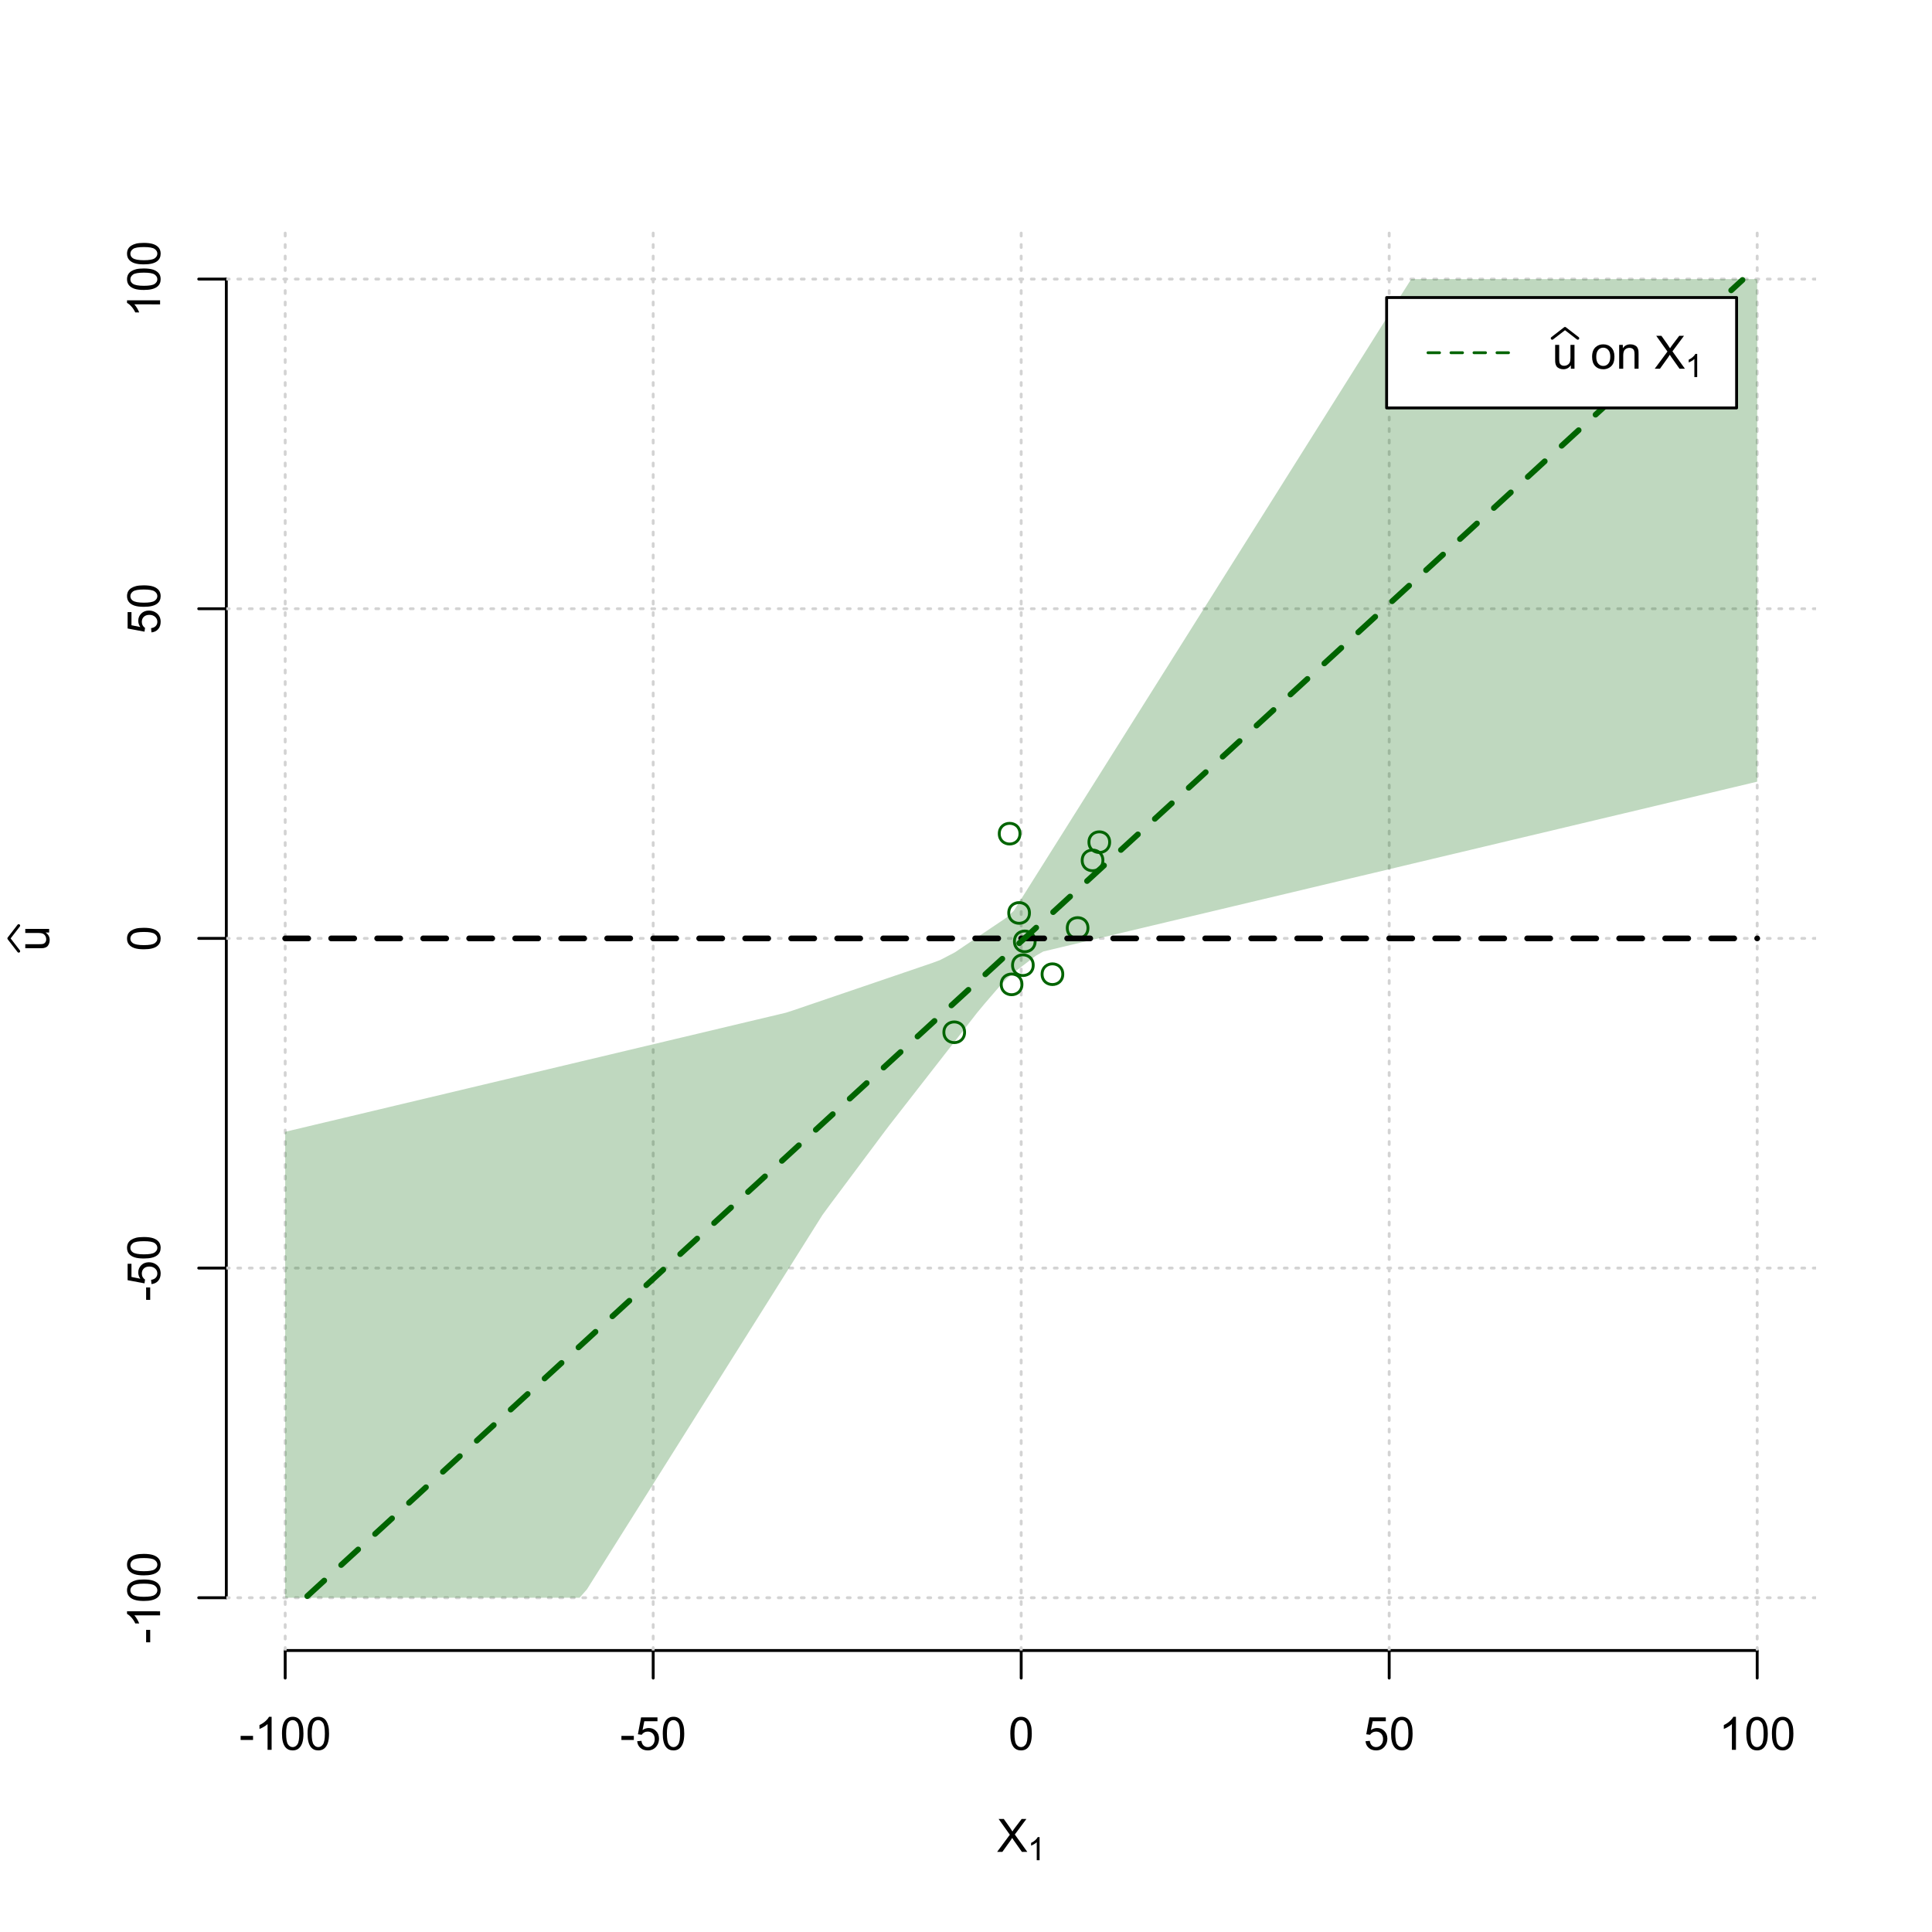 <?xml version="1.0" encoding="UTF-8"?>
<svg xmlns="http://www.w3.org/2000/svg" xmlns:xlink="http://www.w3.org/1999/xlink" width="504pt" height="504pt" viewBox="0 0 504 504" version="1.1">
<defs>
<g>
<symbol overflow="visible" id="glyph0-0">
<path style="stroke:none;" d="M 1.5 0 L 1.5 -7.5 L 7.5 -7.5 L 7.5 0 Z M 1.688 -0.188 L 7.312 -0.188 L 7.312 -7.312 L 1.688 -7.312 Z M 1.688 -0.188 "/>
</symbol>
<symbol overflow="visible" id="glyph0-1">
<path style="stroke:none;" d="M 0.055 0 L 3.375 -4.477 L 0.445 -8.59 L 1.797 -8.59 L 3.359 -6.387 C 3.68 -5.93 3.91 -5.578 4.047 -5.332 C 4.238 -5.645 4.465 -5.969 4.727 -6.312 L 6.457 -8.59 L 7.695 -8.59 L 4.676 -4.539 L 7.93 0 L 6.523 0 L 4.359 -3.062 C 4.238 -3.238 4.113 -3.43 3.984 -3.641 C 3.789 -3.324 3.652 -3.109 3.574 -2.992 L 1.418 0 Z M 0.055 0 "/>
</symbol>
<symbol overflow="visible" id="glyph0-2">
<path style="stroke:none;" d="M 0.383 -2.578 L 0.383 -3.641 L 3.621 -3.641 L 3.621 -2.578 Z M 0.383 -2.578 "/>
</symbol>
<symbol overflow="visible" id="glyph0-3">
<path style="stroke:none;" d="M 4.469 0 L 3.414 0 L 3.414 -6.719 C 3.16 -6.477 2.828 -6.234 2.414 -5.996 C 2 -5.75 1.629 -5.57 1.305 -5.449 L 1.305 -6.469 C 1.895 -6.742 2.41 -7.078 2.852 -7.477 C 3.293 -7.871 3.605 -8.254 3.789 -8.625 L 4.469 -8.625 Z M 4.469 0 "/>
</symbol>
<symbol overflow="visible" id="glyph0-4">
<path style="stroke:none;" d="M 0.5 -4.234 C 0.496 -5.246 0.602 -6.062 0.812 -6.688 C 1.02 -7.305 1.328 -7.785 1.742 -8.121 C 2.148 -8.457 2.668 -8.625 3.297 -8.625 C 3.758 -8.625 4.164 -8.531 4.512 -8.348 C 4.855 -8.16 5.141 -7.891 5.371 -7.543 C 5.594 -7.191 5.773 -6.766 5.906 -6.266 C 6.035 -5.762 6.098 -5.086 6.102 -4.234 C 6.098 -3.227 5.996 -2.414 5.789 -1.797 C 5.578 -1.176 5.266 -0.695 4.859 -0.359 C 4.445 -0.02 3.926 0.145 3.297 0.148 C 2.465 0.145 1.816 -0.148 1.348 -0.742 C 0.781 -1.457 0.496 -2.621 0.5 -4.234 Z M 1.582 -4.234 C 1.582 -2.824 1.746 -1.887 2.074 -1.418 C 2.402 -0.949 2.809 -0.715 3.297 -0.719 C 3.777 -0.715 4.184 -0.949 4.52 -1.422 C 4.848 -1.887 5.016 -2.824 5.016 -4.234 C 5.016 -5.648 4.848 -6.59 4.52 -7.055 C 4.184 -7.516 3.773 -7.746 3.289 -7.75 C 2.801 -7.746 2.414 -7.543 2.125 -7.137 C 1.762 -6.613 1.582 -5.645 1.582 -4.234 Z M 1.582 -4.234 "/>
</symbol>
<symbol overflow="visible" id="glyph0-5">
<path style="stroke:none;" d="M 0.5 -2.25 L 1.605 -2.344 C 1.684 -1.805 1.871 -1.398 2.176 -1.125 C 2.473 -0.852 2.836 -0.715 3.258 -0.719 C 3.766 -0.715 4.195 -0.906 4.547 -1.293 C 4.898 -1.672 5.074 -2.18 5.074 -2.82 C 5.074 -3.414 4.902 -3.891 4.566 -4.242 C 4.227 -4.59 3.785 -4.762 3.242 -4.766 C 2.898 -4.762 2.594 -4.684 2.32 -4.531 C 2.047 -4.375 1.832 -4.176 1.676 -3.93 L 0.688 -4.062 L 1.516 -8.473 L 5.789 -8.473 L 5.789 -7.465 L 2.359 -7.465 L 1.898 -5.156 C 2.414 -5.516 2.953 -5.695 3.523 -5.695 C 4.27 -5.695 4.902 -5.434 5.422 -4.914 C 5.934 -4.395 6.191 -3.727 6.195 -2.914 C 6.191 -2.133 5.965 -1.461 5.516 -0.898 C 4.961 -0.199 4.211 0.145 3.258 0.148 C 2.477 0.145 1.836 -0.07 1.344 -0.508 C 0.844 -0.941 0.562 -1.523 0.5 -2.25 Z M 0.5 -2.25 "/>
</symbol>
<symbol overflow="visible" id="glyph0-6">
<path style="stroke:none;" d="M 4.867 0 L 4.867 -0.914 C 4.379 -0.211 3.723 0.141 2.895 0.141 C 2.527 0.141 2.184 0.07 1.867 -0.07 C 1.547 -0.211 1.309 -0.387 1.156 -0.602 C 1 -0.812 0.895 -1.074 0.832 -1.383 C 0.785 -1.59 0.762 -1.918 0.766 -2.367 L 0.766 -6.223 L 1.82 -6.223 L 1.82 -2.773 C 1.816 -2.219 1.84 -1.848 1.887 -1.656 C 1.949 -1.379 2.09 -1.16 2.309 -1.004 C 2.523 -0.84 2.789 -0.762 3.105 -0.766 C 3.418 -0.762 3.715 -0.844 3.996 -1.008 C 4.273 -1.172 4.469 -1.391 4.586 -1.672 C 4.699 -1.949 4.758 -2.355 4.758 -2.891 L 4.758 -6.223 L 5.812 -6.223 L 5.812 0 Z M 4.867 0 "/>
</symbol>
<symbol overflow="visible" id="glyph0-7">
<path style="stroke:none;" d=""/>
</symbol>
<symbol overflow="visible" id="glyph0-8">
<path style="stroke:none;" d="M 0.398 -3.109 C 0.398 -4.262 0.719 -5.117 1.359 -5.672 C 1.895 -6.133 2.547 -6.363 3.316 -6.363 C 4.172 -6.363 4.871 -6.082 5.414 -5.52 C 5.953 -4.957 6.223 -4.184 6.227 -3.199 C 6.223 -2.398 6.102 -1.766 5.867 -1.309 C 5.625 -0.848 5.277 -0.492 4.82 -0.238 C 4.359 0.016 3.859 0.141 3.316 0.141 C 2.441 0.141 1.734 -0.137 1.203 -0.695 C 0.664 -1.254 0.398 -2.059 0.398 -3.109 Z M 1.484 -3.109 C 1.48 -2.309 1.656 -1.711 2.004 -1.32 C 2.348 -0.922 2.785 -0.727 3.316 -0.727 C 3.84 -0.727 4.273 -0.926 4.621 -1.324 C 4.969 -1.723 5.145 -2.328 5.145 -3.148 C 5.145 -3.914 4.969 -4.496 4.617 -4.895 C 4.266 -5.289 3.832 -5.488 3.316 -5.492 C 2.785 -5.488 2.348 -5.293 2.004 -4.898 C 1.656 -4.5 1.48 -3.902 1.484 -3.109 Z M 1.484 -3.109 "/>
</symbol>
<symbol overflow="visible" id="glyph0-9">
<path style="stroke:none;" d="M 0.789 0 L 0.789 -6.223 L 1.742 -6.223 L 1.742 -5.336 C 2.195 -6.02 2.855 -6.363 3.719 -6.363 C 4.09 -6.363 4.434 -6.293 4.754 -6.16 C 5.066 -6.023 5.305 -5.848 5.461 -5.633 C 5.617 -5.41 5.727 -5.152 5.789 -4.852 C 5.828 -4.656 5.848 -4.312 5.848 -3.828 L 5.848 0 L 4.793 0 L 4.793 -3.785 C 4.793 -4.215 4.75 -4.535 4.668 -4.75 C 4.586 -4.961 4.441 -5.129 4.234 -5.258 C 4.023 -5.383 3.777 -5.449 3.5 -5.449 C 3.047 -5.449 2.66 -5.305 2.332 -5.02 C 2.004 -4.734 1.84 -4.195 1.844 -3.398 L 1.844 0 Z M 0.789 0 "/>
</symbol>
<symbol overflow="visible" id="glyph1-0">
<path style="stroke:none;" d="M 1.051 0 L 1.051 -5.25 L 5.25 -5.25 L 5.25 0 Z M 1.18 -0.133 L 5.117 -0.133 L 5.117 -5.117 L 1.18 -5.117 Z M 1.18 -0.133 "/>
</symbol>
<symbol overflow="visible" id="glyph1-1">
<path style="stroke:none;" d="M 3.129 0 L 2.391 0 L 2.391 -4.703 C 2.211 -4.531 1.977 -4.363 1.691 -4.195 C 1.398 -4.023 1.141 -3.895 0.914 -3.812 L 0.914 -4.527 C 1.328 -4.719 1.688 -4.953 1.996 -5.234 C 2.305 -5.508 2.523 -5.777 2.652 -6.039 L 3.129 -6.039 Z M 3.129 0 "/>
</symbol>
<symbol overflow="visible" id="glyph2-0">
<path style="stroke:none;" d="M 0 -1.5 L -7.5 -1.5 L -7.5 -7.5 L 0 -7.5 Z M -0.188 -1.688 L -0.188 -7.312 L -7.312 -7.312 L -7.312 -1.688 Z M -0.188 -1.688 "/>
</symbol>
<symbol overflow="visible" id="glyph2-1">
<path style="stroke:none;" d="M 0 -4.867 L -0.914 -4.867 C -0.211 -4.379 0.141 -3.723 0.141 -2.895 C 0.141 -2.527 0.07 -2.184 -0.07 -1.867 C -0.211 -1.547 -0.387 -1.309 -0.598 -1.156 C -0.809 -1 -1.07 -0.895 -1.383 -0.832 C -1.59 -0.789 -1.918 -0.766 -2.367 -0.77 L -6.223 -0.77 L -6.223 -1.824 L -2.773 -1.824 C -2.219 -1.82 -1.848 -1.844 -1.656 -1.887 C -1.379 -1.949 -1.16 -2.09 -1.004 -2.309 C -0.84 -2.523 -0.762 -2.789 -0.766 -3.105 C -0.762 -3.418 -0.844 -3.715 -1.008 -3.996 C -1.172 -4.273 -1.391 -4.469 -1.672 -4.586 C -1.945 -4.699 -2.352 -4.758 -2.887 -4.758 L -6.223 -4.758 L -6.223 -5.812 L 0 -5.812 Z M 0 -4.867 "/>
</symbol>
<symbol overflow="visible" id="glyph2-2">
<path style="stroke:none;" d="M -2.578 -0.383 L -3.641 -0.383 L -3.641 -3.621 L -2.578 -3.621 Z M -2.578 -0.383 "/>
</symbol>
<symbol overflow="visible" id="glyph2-3">
<path style="stroke:none;" d="M 0 -4.469 L 0 -3.414 L -6.719 -3.418 C -6.477 -3.16 -6.234 -2.828 -5.996 -2.418 C -5.75 -2.004 -5.57 -1.633 -5.449 -1.309 L -6.469 -1.309 C -6.742 -1.895 -7.078 -2.41 -7.477 -2.852 C -7.871 -3.293 -8.254 -3.605 -8.625 -3.793 L -8.625 -4.473 Z M 0 -4.469 "/>
</symbol>
<symbol overflow="visible" id="glyph2-4">
<path style="stroke:none;" d="M -4.234 -0.5 C -5.246 -0.496 -6.062 -0.602 -6.688 -0.812 C -7.305 -1.02 -7.785 -1.328 -8.121 -1.742 C -8.457 -2.152 -8.625 -2.672 -8.625 -3.301 C -8.625 -3.758 -8.531 -4.164 -8.348 -4.512 C -8.16 -4.859 -7.891 -5.145 -7.543 -5.371 C -7.191 -5.594 -6.766 -5.773 -6.266 -5.906 C -5.762 -6.035 -5.086 -6.098 -4.234 -6.102 C -3.223 -6.098 -2.41 -5.996 -1.793 -5.789 C -1.176 -5.578 -0.695 -5.266 -0.359 -4.859 C -0.02 -4.445 0.145 -3.926 0.148 -3.297 C 0.145 -2.465 -0.148 -1.816 -0.742 -1.348 C -1.457 -0.781 -2.621 -0.496 -4.234 -0.5 Z M -4.234 -1.582 C -2.824 -1.582 -1.887 -1.746 -1.418 -2.074 C -0.949 -2.402 -0.715 -2.809 -0.719 -3.297 C -0.715 -3.777 -0.949 -4.184 -1.422 -4.52 C -1.887 -4.848 -2.824 -5.016 -4.234 -5.016 C -5.648 -5.016 -6.59 -4.848 -7.055 -4.52 C -7.516 -4.188 -7.746 -3.777 -7.75 -3.289 C -7.746 -2.801 -7.543 -2.414 -7.137 -2.129 C -6.613 -1.762 -5.645 -1.582 -4.234 -1.582 Z M -4.234 -1.582 "/>
</symbol>
<symbol overflow="visible" id="glyph2-5">
<path style="stroke:none;" d="M -2.25 -0.5 L -2.344 -1.605 C -1.805 -1.684 -1.398 -1.871 -1.125 -2.176 C -0.852 -2.473 -0.715 -2.836 -0.719 -3.258 C -0.715 -3.766 -0.906 -4.195 -1.293 -4.547 C -1.672 -4.898 -2.18 -5.074 -2.816 -5.074 C -3.414 -5.074 -3.891 -4.902 -4.242 -4.566 C -4.59 -4.227 -4.762 -3.785 -4.766 -3.242 C -4.762 -2.898 -4.684 -2.594 -4.531 -2.32 C -4.375 -2.047 -4.176 -1.832 -3.93 -1.676 L -4.062 -0.688 L -8.473 -1.52 L -8.473 -5.789 L -7.465 -5.789 L -7.465 -2.363 L -5.156 -1.898 C -5.516 -2.414 -5.695 -2.953 -5.695 -3.523 C -5.695 -4.27 -5.434 -4.902 -4.914 -5.422 C -4.395 -5.934 -3.727 -6.191 -2.91 -6.195 C -2.133 -6.191 -1.461 -5.965 -0.895 -5.516 C -0.199 -4.961 0.145 -4.211 0.148 -3.258 C 0.145 -2.477 -0.07 -1.836 -0.508 -1.344 C -0.941 -0.848 -1.523 -0.566 -2.25 -0.5 Z M -2.25 -0.5 "/>
</symbol>
</g>
<clipPath id="clip1">
  <path d="M 74 59.039 L 75 59.039 L 75 430.559 L 74 430.559 Z M 74 59.039 "/>
</clipPath>
<clipPath id="clip2">
  <path d="M 170 59.039 L 171 59.039 L 171 430.559 L 170 430.559 Z M 170 59.039 "/>
</clipPath>
<clipPath id="clip3">
  <path d="M 266 59.039 L 267 59.039 L 267 430.559 L 266 430.559 Z M 266 59.039 "/>
</clipPath>
<clipPath id="clip4">
  <path d="M 362 59.039 L 363 59.039 L 363 430.559 L 362 430.559 Z M 362 59.039 "/>
</clipPath>
<clipPath id="clip5">
  <path d="M 458 59.039 L 459 59.039 L 459 430.559 L 458 430.559 Z M 458 59.039 "/>
</clipPath>
<clipPath id="clip6">
  <path d="M 59.039 416 L 473.758 416 L 473.758 418 L 59.039 418 Z M 59.039 416 "/>
</clipPath>
<clipPath id="clip7">
  <path d="M 59.039 330 L 473.758 330 L 473.758 332 L 59.039 332 Z M 59.039 330 "/>
</clipPath>
<clipPath id="clip8">
  <path d="M 59.039 244 L 473.758 244 L 473.758 246 L 59.039 246 Z M 59.039 244 "/>
</clipPath>
<clipPath id="clip9">
  <path d="M 59.039 158 L 473.758 158 L 473.758 160 L 59.039 160 Z M 59.039 158 "/>
</clipPath>
<clipPath id="clip10">
  <path d="M 59.039 72 L 473.758 72 L 473.758 74 L 59.039 74 Z M 59.039 72 "/>
</clipPath>
</defs>
<g id="surface5886">
<rect x="0" y="0" width="504" height="504" style="fill:rgb(100%,100%,100%);fill-opacity:1;stroke:none;"/>
<g style="fill:rgb(0%,0%,0%);fill-opacity:1;">
  <use xlink:href="#glyph0-1" x="260.062" y="483.102"/>
</g>
<g style="fill:rgb(0%,0%,0%);fill-opacity:1;">
  <use xlink:href="#glyph1-1" x="268.066" y="485.281"/>
</g>
<g style="fill:rgb(0%,0%,0%);fill-opacity:1;">
  <use xlink:href="#glyph2-1" x="12.82" y="248.137"/>
</g>
<path style="fill:none;stroke-width:0.75;stroke-linecap:round;stroke-linejoin:round;stroke:rgb(0%,0%,0%);stroke-opacity:1;stroke-miterlimit:10;" d="M 4.879 248.137 L 2.301 244.801 L 4.879 241.465 "/>
<path style="fill:none;stroke-width:0.75;stroke-linecap:round;stroke-linejoin:round;stroke:rgb(0%,0%,0%);stroke-opacity:1;stroke-miterlimit:10;" d="M 74.398 430.559 L 458.398 430.559 "/>
<path style="fill:none;stroke-width:0.75;stroke-linecap:round;stroke-linejoin:round;stroke:rgb(0%,0%,0%);stroke-opacity:1;stroke-miterlimit:10;" d="M 74.398 430.559 L 74.398 437.762 "/>
<path style="fill:none;stroke-width:0.75;stroke-linecap:round;stroke-linejoin:round;stroke:rgb(0%,0%,0%);stroke-opacity:1;stroke-miterlimit:10;" d="M 170.398 430.559 L 170.398 437.762 "/>
<path style="fill:none;stroke-width:0.75;stroke-linecap:round;stroke-linejoin:round;stroke:rgb(0%,0%,0%);stroke-opacity:1;stroke-miterlimit:10;" d="M 266.398 430.559 L 266.398 437.762 "/>
<path style="fill:none;stroke-width:0.75;stroke-linecap:round;stroke-linejoin:round;stroke:rgb(0%,0%,0%);stroke-opacity:1;stroke-miterlimit:10;" d="M 362.398 430.559 L 362.398 437.762 "/>
<path style="fill:none;stroke-width:0.75;stroke-linecap:round;stroke-linejoin:round;stroke:rgb(0%,0%,0%);stroke-opacity:1;stroke-miterlimit:10;" d="M 458.398 430.559 L 458.398 437.762 "/>
<g style="fill:rgb(0%,0%,0%);fill-opacity:1;">
  <use xlink:href="#glyph0-2" x="62.391" y="456.48"/>
  <use xlink:href="#glyph0-3" x="66.387" y="456.48"/>
  <use xlink:href="#glyph0-4" x="73.061" y="456.48"/>
  <use xlink:href="#glyph0-4" x="79.734" y="456.48"/>
</g>
<g style="fill:rgb(0%,0%,0%);fill-opacity:1;">
  <use xlink:href="#glyph0-2" x="161.727" y="456.48"/>
  <use xlink:href="#glyph0-5" x="165.723" y="456.48"/>
  <use xlink:href="#glyph0-4" x="172.396" y="456.48"/>
</g>
<g style="fill:rgb(0%,0%,0%);fill-opacity:1;">
  <use xlink:href="#glyph0-4" x="263.062" y="456.48"/>
</g>
<g style="fill:rgb(0%,0%,0%);fill-opacity:1;">
  <use xlink:href="#glyph0-5" x="355.727" y="456.48"/>
  <use xlink:href="#glyph0-4" x="362.4" y="456.48"/>
</g>
<g style="fill:rgb(0%,0%,0%);fill-opacity:1;">
  <use xlink:href="#glyph0-3" x="448.387" y="456.48"/>
  <use xlink:href="#glyph0-4" x="455.061" y="456.48"/>
  <use xlink:href="#glyph0-4" x="461.734" y="456.48"/>
</g>
<path style="fill:none;stroke-width:0.75;stroke-linecap:round;stroke-linejoin:round;stroke:rgb(0%,0%,0%);stroke-opacity:1;stroke-miterlimit:10;" d="M 59.039 416.801 L 59.039 72.801 "/>
<path style="fill:none;stroke-width:0.75;stroke-linecap:round;stroke-linejoin:round;stroke:rgb(0%,0%,0%);stroke-opacity:1;stroke-miterlimit:10;" d="M 59.039 416.801 L 51.84 416.801 "/>
<path style="fill:none;stroke-width:0.75;stroke-linecap:round;stroke-linejoin:round;stroke:rgb(0%,0%,0%);stroke-opacity:1;stroke-miterlimit:10;" d="M 59.039 330.801 L 51.84 330.801 "/>
<path style="fill:none;stroke-width:0.75;stroke-linecap:round;stroke-linejoin:round;stroke:rgb(0%,0%,0%);stroke-opacity:1;stroke-miterlimit:10;" d="M 59.039 244.801 L 51.84 244.801 "/>
<path style="fill:none;stroke-width:0.75;stroke-linecap:round;stroke-linejoin:round;stroke:rgb(0%,0%,0%);stroke-opacity:1;stroke-miterlimit:10;" d="M 59.039 158.801 L 51.84 158.801 "/>
<path style="fill:none;stroke-width:0.75;stroke-linecap:round;stroke-linejoin:round;stroke:rgb(0%,0%,0%);stroke-opacity:1;stroke-miterlimit:10;" d="M 59.039 72.801 L 51.84 72.801 "/>
<g style="fill:rgb(0%,0%,0%);fill-opacity:1;">
  <use xlink:href="#glyph2-2" x="41.762" y="428.809"/>
  <use xlink:href="#glyph2-3" x="41.762" y="424.812"/>
  <use xlink:href="#glyph2-4" x="41.762" y="418.139"/>
  <use xlink:href="#glyph2-4" x="41.762" y="411.465"/>
</g>
<g style="fill:rgb(0%,0%,0%);fill-opacity:1;">
  <use xlink:href="#glyph2-2" x="41.762" y="339.473"/>
  <use xlink:href="#glyph2-5" x="41.762" y="335.477"/>
  <use xlink:href="#glyph2-4" x="41.762" y="328.803"/>
</g>
<g style="fill:rgb(0%,0%,0%);fill-opacity:1;">
  <use xlink:href="#glyph2-4" x="41.762" y="248.137"/>
</g>
<g style="fill:rgb(0%,0%,0%);fill-opacity:1;">
  <use xlink:href="#glyph2-5" x="41.762" y="165.473"/>
  <use xlink:href="#glyph2-4" x="41.762" y="158.799"/>
</g>
<g style="fill:rgb(0%,0%,0%);fill-opacity:1;">
  <use xlink:href="#glyph2-3" x="41.762" y="82.812"/>
  <use xlink:href="#glyph2-4" x="41.762" y="76.139"/>
  <use xlink:href="#glyph2-4" x="41.762" y="69.465"/>
</g>
<g clip-path="url(#clip1)" clip-rule="nonzero">
<path style="fill:none;stroke-width:0.75;stroke-linecap:round;stroke-linejoin:round;stroke:rgb(82.745%,82.745%,82.745%);stroke-opacity:1;stroke-dasharray:0.75,2.25;stroke-miterlimit:10;" d="M 74.398 430.559 L 74.398 59.039 "/>
</g>
<g clip-path="url(#clip2)" clip-rule="nonzero">
<path style="fill:none;stroke-width:0.75;stroke-linecap:round;stroke-linejoin:round;stroke:rgb(82.745%,82.745%,82.745%);stroke-opacity:1;stroke-dasharray:0.75,2.25;stroke-miterlimit:10;" d="M 170.398 430.559 L 170.398 59.039 "/>
</g>
<g clip-path="url(#clip3)" clip-rule="nonzero">
<path style="fill:none;stroke-width:0.75;stroke-linecap:round;stroke-linejoin:round;stroke:rgb(82.745%,82.745%,82.745%);stroke-opacity:1;stroke-dasharray:0.75,2.25;stroke-miterlimit:10;" d="M 266.398 430.559 L 266.398 59.039 "/>
</g>
<g clip-path="url(#clip4)" clip-rule="nonzero">
<path style="fill:none;stroke-width:0.75;stroke-linecap:round;stroke-linejoin:round;stroke:rgb(82.745%,82.745%,82.745%);stroke-opacity:1;stroke-dasharray:0.75,2.25;stroke-miterlimit:10;" d="M 362.398 430.559 L 362.398 59.039 "/>
</g>
<g clip-path="url(#clip5)" clip-rule="nonzero">
<path style="fill:none;stroke-width:0.75;stroke-linecap:round;stroke-linejoin:round;stroke:rgb(82.745%,82.745%,82.745%);stroke-opacity:1;stroke-dasharray:0.75,2.25;stroke-miterlimit:10;" d="M 458.398 430.559 L 458.398 59.039 "/>
</g>
<g clip-path="url(#clip6)" clip-rule="nonzero">
<path style="fill:none;stroke-width:0.75;stroke-linecap:round;stroke-linejoin:round;stroke:rgb(82.745%,82.745%,82.745%);stroke-opacity:1;stroke-dasharray:0.75,2.25;stroke-miterlimit:10;" d="M 59.039 416.801 L 473.762 416.801 "/>
</g>
<g clip-path="url(#clip7)" clip-rule="nonzero">
<path style="fill:none;stroke-width:0.75;stroke-linecap:round;stroke-linejoin:round;stroke:rgb(82.745%,82.745%,82.745%);stroke-opacity:1;stroke-dasharray:0.75,2.25;stroke-miterlimit:10;" d="M 59.039 330.801 L 473.762 330.801 "/>
</g>
<g clip-path="url(#clip8)" clip-rule="nonzero">
<path style="fill:none;stroke-width:0.75;stroke-linecap:round;stroke-linejoin:round;stroke:rgb(82.745%,82.745%,82.745%);stroke-opacity:1;stroke-dasharray:0.75,2.25;stroke-miterlimit:10;" d="M 59.039 244.801 L 473.762 244.801 "/>
</g>
<g clip-path="url(#clip9)" clip-rule="nonzero">
<path style="fill:none;stroke-width:0.75;stroke-linecap:round;stroke-linejoin:round;stroke:rgb(82.745%,82.745%,82.745%);stroke-opacity:1;stroke-dasharray:0.75,2.25;stroke-miterlimit:10;" d="M 59.039 158.801 L 473.762 158.801 "/>
</g>
<g clip-path="url(#clip10)" clip-rule="nonzero">
<path style="fill:none;stroke-width:0.75;stroke-linecap:round;stroke-linejoin:round;stroke:rgb(82.745%,82.745%,82.745%);stroke-opacity:1;stroke-dasharray:0.75,2.25;stroke-miterlimit:10;" d="M 59.039 72.801 L 473.762 72.801 "/>
</g>
<path style=" stroke:none;fill-rule:nonzero;fill:rgb(0%,39.216%,0%);fill-opacity:0.251;" d="M 74.398 340.922 L 74.398 295.254 L 76.32 294.797 L 78.238 294.34 L 80.16 293.883 L 82.078 293.426 L 85.922 292.512 L 87.84 292.059 L 89.762 291.602 L 91.68 291.145 L 93.602 290.688 L 95.52 290.23 L 97.441 289.773 L 99.359 289.316 L 101.281 288.859 L 103.199 288.402 L 105.121 287.945 L 107.039 287.488 L 108.961 287.031 L 110.879 286.578 L 112.801 286.121 L 114.719 285.664 L 116.641 285.207 L 118.559 284.75 L 120.48 284.293 L 122.398 283.836 L 124.32 283.379 L 126.238 282.922 L 128.16 282.465 L 130.078 282.008 L 132 281.555 L 133.922 281.098 L 135.84 280.641 L 137.762 280.184 L 139.68 279.727 L 141.602 279.27 L 143.52 278.812 L 145.441 278.355 L 147.359 277.898 L 149.281 277.441 L 151.199 276.984 L 153.121 276.527 L 155.039 276.074 L 156.961 275.617 L 158.879 275.16 L 160.801 274.703 L 162.719 274.246 L 164.641 273.789 L 166.559 273.332 L 168.48 272.875 L 170.398 272.418 L 172.32 271.961 L 174.238 271.504 L 176.16 271.047 L 178.078 270.594 L 181.922 269.68 L 183.84 269.223 L 185.762 268.766 L 187.68 268.309 L 189.602 267.852 L 191.52 267.395 L 193.441 266.938 L 195.359 266.48 L 197.281 266.023 L 199.199 265.57 L 201.121 265.113 L 203.039 264.656 L 204.961 264.199 L 206.879 263.582 L 208.801 262.93 L 210.719 262.273 L 212.641 261.621 L 214.559 260.969 L 216.48 260.312 L 218.398 259.66 L 220.32 259.004 L 222.238 258.352 L 224.16 257.695 L 226.078 257.043 L 228 256.387 L 229.922 255.734 L 231.84 255.078 L 233.762 254.426 L 235.68 253.77 L 237.602 253.117 L 239.52 252.461 L 241.441 251.809 L 243.359 251.152 L 245.281 250.43 L 247.199 249.43 L 249.121 248.426 L 251.039 247.133 L 252.961 245.84 L 254.879 244.547 L 256.801 243.258 L 258.719 241.965 L 260.641 240.672 L 262.559 239.379 L 264.48 237.582 L 266.398 234.531 L 268.32 231.477 L 270.238 228.426 L 272.16 225.375 L 274.078 222.32 L 276 219.27 L 277.922 216.215 L 279.84 213.164 L 281.762 210.113 L 283.68 207.059 L 285.602 204.008 L 287.52 200.957 L 289.441 197.902 L 291.359 194.852 L 293.281 191.801 L 295.199 188.746 L 297.121 185.695 L 299.039 182.645 L 300.961 179.59 L 302.879 176.539 L 304.801 173.488 L 306.719 170.434 L 308.641 167.383 L 310.559 164.332 L 312.48 161.277 L 314.398 158.227 L 316.32 155.176 L 318.238 152.121 L 320.16 149.07 L 322.078 146.02 L 324 142.965 L 325.922 139.914 L 327.84 136.863 L 329.762 133.809 L 331.68 130.758 L 333.602 127.707 L 335.52 124.652 L 337.441 121.602 L 339.359 118.551 L 341.281 115.496 L 343.199 112.445 L 345.121 109.395 L 347.039 106.34 L 348.961 103.289 L 350.879 100.238 L 352.801 97.184 L 354.719 94.133 L 356.641 91.082 L 358.559 88.027 L 360.48 84.977 L 362.398 81.926 L 364.32 78.871 L 366.238 75.82 L 368.16 72.801 L 458.398 72.801 L 458.398 203.914 L 456.48 204.371 L 454.559 204.828 L 452.641 205.285 L 450.719 205.742 L 448.801 206.199 L 446.879 206.656 L 444.961 207.109 L 443.039 207.566 L 441.121 208.023 L 439.199 208.48 L 437.281 208.938 L 435.359 209.395 L 433.441 209.852 L 431.52 210.309 L 429.602 210.766 L 427.68 211.223 L 425.762 211.68 L 423.84 212.137 L 421.922 212.59 L 418.078 213.504 L 416.16 213.961 L 414.238 214.418 L 412.32 214.875 L 410.398 215.332 L 408.48 215.789 L 406.559 216.246 L 404.641 216.703 L 402.719 217.16 L 400.801 217.617 L 398.879 218.07 L 396.961 218.527 L 395.039 218.984 L 393.121 219.441 L 391.199 219.898 L 389.281 220.355 L 387.359 220.812 L 385.441 221.27 L 383.52 221.727 L 381.602 222.184 L 379.68 222.641 L 377.762 223.094 L 375.84 223.551 L 373.922 224.008 L 370.078 224.922 L 368.16 225.379 L 366.238 225.836 L 364.32 226.293 L 362.398 226.75 L 360.48 227.207 L 358.559 227.664 L 356.641 228.121 L 354.719 228.574 L 352.801 229.031 L 350.879 229.488 L 348.961 229.945 L 347.039 230.402 L 345.121 230.859 L 343.199 231.316 L 341.281 231.773 L 339.359 232.23 L 337.441 232.688 L 335.52 233.145 L 333.602 233.602 L 331.68 234.055 L 329.762 234.512 L 327.84 234.969 L 325.922 235.426 L 322.078 236.34 L 320.16 236.797 L 318.238 237.254 L 316.32 237.711 L 314.398 238.168 L 312.48 238.625 L 310.559 239.078 L 308.641 239.535 L 306.719 239.992 L 304.801 240.449 L 302.879 240.906 L 300.961 241.363 L 299.039 241.82 L 297.121 242.277 L 295.199 242.734 L 293.281 243.191 L 291.359 243.648 L 289.441 244.105 L 287.52 244.559 L 285.602 245.016 L 283.68 245.473 L 281.762 245.93 L 279.84 246.387 L 277.922 246.844 L 274.078 247.758 L 272.16 248.215 L 270.238 249.312 L 268.32 250.777 L 266.398 252.242 L 264.48 253.703 L 262.559 255.359 L 260.641 257.445 L 258.719 259.672 L 256.801 261.902 L 254.879 264.215 L 252.961 266.68 L 251.039 269.141 L 249.121 271.605 L 247.199 274.066 L 245.281 276.531 L 243.359 278.992 L 241.441 281.457 L 239.52 283.918 L 237.602 286.383 L 235.68 288.844 L 233.762 291.309 L 231.84 293.773 L 229.922 296.32 L 228 298.895 L 226.078 301.465 L 224.16 304.035 L 222.238 306.605 L 220.32 309.18 L 218.398 311.75 L 216.48 314.32 L 214.559 316.938 L 212.641 319.988 L 210.719 323.039 L 208.801 326.094 L 206.879 329.145 L 204.961 332.195 L 203.039 335.25 L 201.121 338.301 L 199.199 341.352 L 197.281 344.406 L 195.359 347.457 L 193.441 350.508 L 191.52 353.562 L 189.602 356.613 L 187.68 359.664 L 185.762 362.719 L 183.84 365.77 L 181.922 368.824 L 178.078 374.926 L 176.16 377.98 L 174.238 381.031 L 172.32 384.082 L 170.398 387.137 L 168.48 390.188 L 166.559 393.238 L 164.641 396.293 L 162.719 399.344 L 160.801 402.395 L 158.879 405.449 L 156.961 408.5 L 155.039 411.551 L 153.121 414.605 L 151.199 416.801 L 74.398 416.801 Z M 74.398 340.922 "/>
<path style="fill:none;stroke-width:0.75;stroke-linecap:round;stroke-linejoin:round;stroke:rgb(0%,39.216%,0%);stroke-opacity:1;stroke-miterlimit:10;" d="M 289.473 219.691 C 289.473 223.293 284.07 223.293 284.07 219.691 C 284.07 216.094 289.473 216.094 289.473 219.691 "/>
<path style="fill:none;stroke-width:0.75;stroke-linecap:round;stroke-linejoin:round;stroke:rgb(0%,39.216%,0%);stroke-opacity:1;stroke-miterlimit:10;" d="M 269.539 251.789 C 269.539 255.391 264.141 255.391 264.141 251.789 C 264.141 248.188 269.539 248.188 269.539 251.789 "/>
<path style="fill:none;stroke-width:0.75;stroke-linecap:round;stroke-linejoin:round;stroke:rgb(0%,39.216%,0%);stroke-opacity:1;stroke-miterlimit:10;" d="M 283.82 242.09 C 283.82 245.688 278.418 245.688 278.418 242.09 C 278.418 238.488 283.82 238.488 283.82 242.09 "/>
<path style="fill:none;stroke-width:0.75;stroke-linecap:round;stroke-linejoin:round;stroke:rgb(0%,39.216%,0%);stroke-opacity:1;stroke-miterlimit:10;" d="M 270.035 245.578 C 270.035 249.18 264.637 249.18 264.637 245.578 C 264.637 241.977 270.035 241.977 270.035 245.578 "/>
<path style="fill:none;stroke-width:0.75;stroke-linecap:round;stroke-linejoin:round;stroke:rgb(0%,39.216%,0%);stroke-opacity:1;stroke-miterlimit:10;" d="M 251.633 269.285 C 251.633 272.887 246.23 272.887 246.23 269.285 C 246.23 265.688 251.633 265.688 251.633 269.285 "/>
<path style="fill:none;stroke-width:0.75;stroke-linecap:round;stroke-linejoin:round;stroke:rgb(0%,39.216%,0%);stroke-opacity:1;stroke-miterlimit:10;" d="M 277.25 254.137 C 277.25 257.738 271.848 257.738 271.848 254.137 C 271.848 250.539 277.25 250.539 277.25 254.137 "/>
<path style="fill:none;stroke-width:0.75;stroke-linecap:round;stroke-linejoin:round;stroke:rgb(0%,39.216%,0%);stroke-opacity:1;stroke-miterlimit:10;" d="M 287.711 224.449 C 287.711 228.051 282.309 228.051 282.309 224.449 C 282.309 220.848 287.711 220.848 287.711 224.449 "/>
<path style="fill:none;stroke-width:0.75;stroke-linecap:round;stroke-linejoin:round;stroke:rgb(0%,39.216%,0%);stroke-opacity:1;stroke-miterlimit:10;" d="M 266.594 256.793 C 266.594 260.391 261.191 260.391 261.191 256.793 C 261.191 253.191 266.594 253.191 266.594 256.793 "/>
<path style="fill:none;stroke-width:0.75;stroke-linecap:round;stroke-linejoin:round;stroke:rgb(0%,39.216%,0%);stroke-opacity:1;stroke-miterlimit:10;" d="M 268.555 238.16 C 268.555 241.762 263.152 241.762 263.152 238.16 C 263.152 234.559 268.555 234.559 268.555 238.16 "/>
<path style="fill:none;stroke-width:0.75;stroke-linecap:round;stroke-linejoin:round;stroke:rgb(0%,39.216%,0%);stroke-opacity:1;stroke-miterlimit:10;" d="M 266.078 217.48 C 266.078 221.082 260.68 221.082 260.68 217.48 C 260.68 213.883 266.078 213.883 266.078 217.48 "/>
<path style="fill:none;stroke-width:1.5;stroke-linecap:round;stroke-linejoin:round;stroke:rgb(0%,0%,0%);stroke-opacity:1;stroke-dasharray:6,6;stroke-miterlimit:10;" d="M 74.398 244.801 L 458.398 244.801 "/>
<path style="fill:none;stroke-width:1.5;stroke-linecap:round;stroke-linejoin:round;stroke:rgb(0%,39.216%,0%);stroke-opacity:1;stroke-dasharray:6,6;stroke-miterlimit:10;" d="M 80.16 416.375 L 82.078 414.613 L 84 412.855 L 85.922 411.094 L 87.84 409.332 L 89.762 407.57 L 91.68 405.812 L 93.602 404.051 L 95.52 402.289 L 97.441 400.527 L 99.359 398.77 L 101.281 397.008 L 103.199 395.246 L 105.121 393.484 L 107.039 391.727 L 108.961 389.965 L 110.879 388.203 L 112.801 386.441 L 114.719 384.684 L 116.641 382.922 L 118.559 381.16 L 120.48 379.398 L 122.398 377.641 L 124.32 375.879 L 126.238 374.117 L 128.16 372.355 L 130.078 370.598 L 133.922 367.074 L 135.84 365.312 L 137.762 363.555 L 139.68 361.793 L 141.602 360.031 L 143.52 358.27 L 145.441 356.512 L 147.359 354.75 L 149.281 352.988 L 151.199 351.227 L 153.121 349.469 L 155.039 347.707 L 156.961 345.945 L 158.879 344.184 L 160.801 342.426 L 162.719 340.664 L 164.641 338.902 L 166.559 337.141 L 168.48 335.383 L 170.398 333.621 L 172.32 331.859 L 174.238 330.098 L 176.16 328.34 L 178.078 326.578 L 180 324.816 L 181.922 323.059 L 183.84 321.297 L 185.762 319.535 L 187.68 317.773 L 189.602 316.016 L 191.52 314.254 L 193.441 312.492 L 195.359 310.73 L 197.281 308.973 L 199.199 307.211 L 201.121 305.449 L 203.039 303.688 L 204.961 301.93 L 206.879 300.168 L 208.801 298.406 L 210.719 296.645 L 212.641 294.887 L 214.559 293.125 L 216.48 291.363 L 218.398 289.602 L 220.32 287.844 L 222.238 286.082 L 224.16 284.32 L 226.078 282.559 L 228 280.801 L 229.922 279.039 L 231.84 277.277 L 233.762 275.516 L 235.68 273.758 L 237.602 271.996 L 239.52 270.234 L 241.441 268.473 L 243.359 266.715 L 245.281 264.953 L 247.199 263.191 L 249.121 261.43 L 251.039 259.672 L 252.961 257.91 L 254.879 256.148 L 256.801 254.387 L 258.719 252.629 L 260.641 250.867 L 262.559 249.105 L 264.48 247.344 L 266.398 245.586 L 268.32 243.824 L 270.238 242.062 L 272.16 240.301 L 274.078 238.543 L 277.922 235.02 L 279.84 233.258 L 281.762 231.5 L 283.68 229.738 L 285.602 227.977 L 287.52 226.215 L 289.441 224.457 L 291.359 222.695 L 293.281 220.934 L 295.199 219.172 L 297.121 217.414 L 299.039 215.652 L 300.961 213.891 L 302.879 212.129 L 304.801 210.371 L 306.719 208.609 L 308.641 206.848 L 310.559 205.086 L 312.48 203.328 L 314.398 201.566 L 316.32 199.805 L 318.238 198.043 L 320.16 196.285 L 322.078 194.523 L 325.922 191 L 327.84 189.242 L 329.762 187.48 L 331.68 185.719 L 333.602 183.957 L 335.52 182.199 L 337.441 180.438 L 339.359 178.676 L 341.281 176.914 L 343.199 175.156 L 345.121 173.395 L 347.039 171.633 L 348.961 169.871 L 350.879 168.113 L 352.801 166.352 L 354.719 164.59 L 356.641 162.828 L 358.559 161.07 L 360.48 159.309 L 362.398 157.547 L 364.32 155.785 L 366.238 154.027 L 368.16 152.266 L 370.078 150.504 L 372 148.742 L 373.922 146.984 L 375.84 145.223 L 377.762 143.461 L 379.68 141.699 L 381.602 139.941 L 383.52 138.18 L 385.441 136.418 L 387.359 134.656 L 389.281 132.898 L 391.199 131.137 L 393.121 129.375 L 395.039 127.613 L 396.961 125.855 L 398.879 124.094 L 400.801 122.332 L 402.719 120.57 L 404.641 118.812 L 406.559 117.051 L 408.48 115.289 L 410.398 113.527 L 412.32 111.77 L 414.238 110.008 L 416.16 108.246 L 418.078 106.488 L 421.922 102.965 L 423.84 101.203 L 425.762 99.445 L 427.68 97.684 L 429.602 95.922 L 431.52 94.16 L 433.441 92.402 L 435.359 90.641 L 437.281 88.879 L 439.199 87.117 L 441.121 85.359 L 443.039 83.598 L 444.961 81.836 L 446.879 80.074 L 448.801 78.316 L 450.719 76.555 L 452.641 74.793 L 454.559 73.031 "/>
<path style="fill-rule:nonzero;fill:rgb(100%,100%,100%);fill-opacity:1;stroke-width:0.75;stroke-linecap:round;stroke-linejoin:round;stroke:rgb(0%,0%,0%);stroke-opacity:1;stroke-miterlimit:10;" d="M 361.727 77.617 L 453.027 77.617 L 453.027 106.418 L 361.727 106.418 Z M 361.727 77.617 "/>
<path style="fill:none;stroke-width:0.75;stroke-linecap:round;stroke-linejoin:round;stroke:rgb(0%,39.216%,0%);stroke-opacity:1;stroke-dasharray:3,3;stroke-miterlimit:10;" d="M 372.523 92.016 L 394.125 92.016 "/>
<g style="fill:rgb(0%,0%,0%);fill-opacity:1;">
  <use xlink:href="#glyph0-6" x="404.926" y="96.188"/>
</g>
<path style="fill:none;stroke-width:0.75;stroke-linecap:round;stroke-linejoin:round;stroke:rgb(0%,0%,0%);stroke-opacity:1;stroke-miterlimit:10;" d="M 404.926 88.246 L 408.262 85.668 L 411.598 88.246 "/>
<g style="fill:rgb(0%,0%,0%);fill-opacity:1;">
  <use xlink:href="#glyph0-7" x="411.598" y="96.188"/>
  <use xlink:href="#glyph0-8" x="414.932" y="96.188"/>
  <use xlink:href="#glyph0-9" x="421.605" y="96.188"/>
  <use xlink:href="#glyph0-7" x="428.279" y="96.188"/>
</g>
<g style="fill:rgb(0%,0%,0%);fill-opacity:1;">
  <use xlink:href="#glyph0-1" x="431.613" y="96.188"/>
</g>
<g style="fill:rgb(0%,0%,0%);fill-opacity:1;">
  <use xlink:href="#glyph1-1" x="439.617" y="98.363"/>
</g>
<g style="fill:rgb(0%,0%,0%);fill-opacity:1;">
  <use xlink:href="#glyph0-7" x="444.289" y="96.188"/>
</g>
</g>
</svg>
